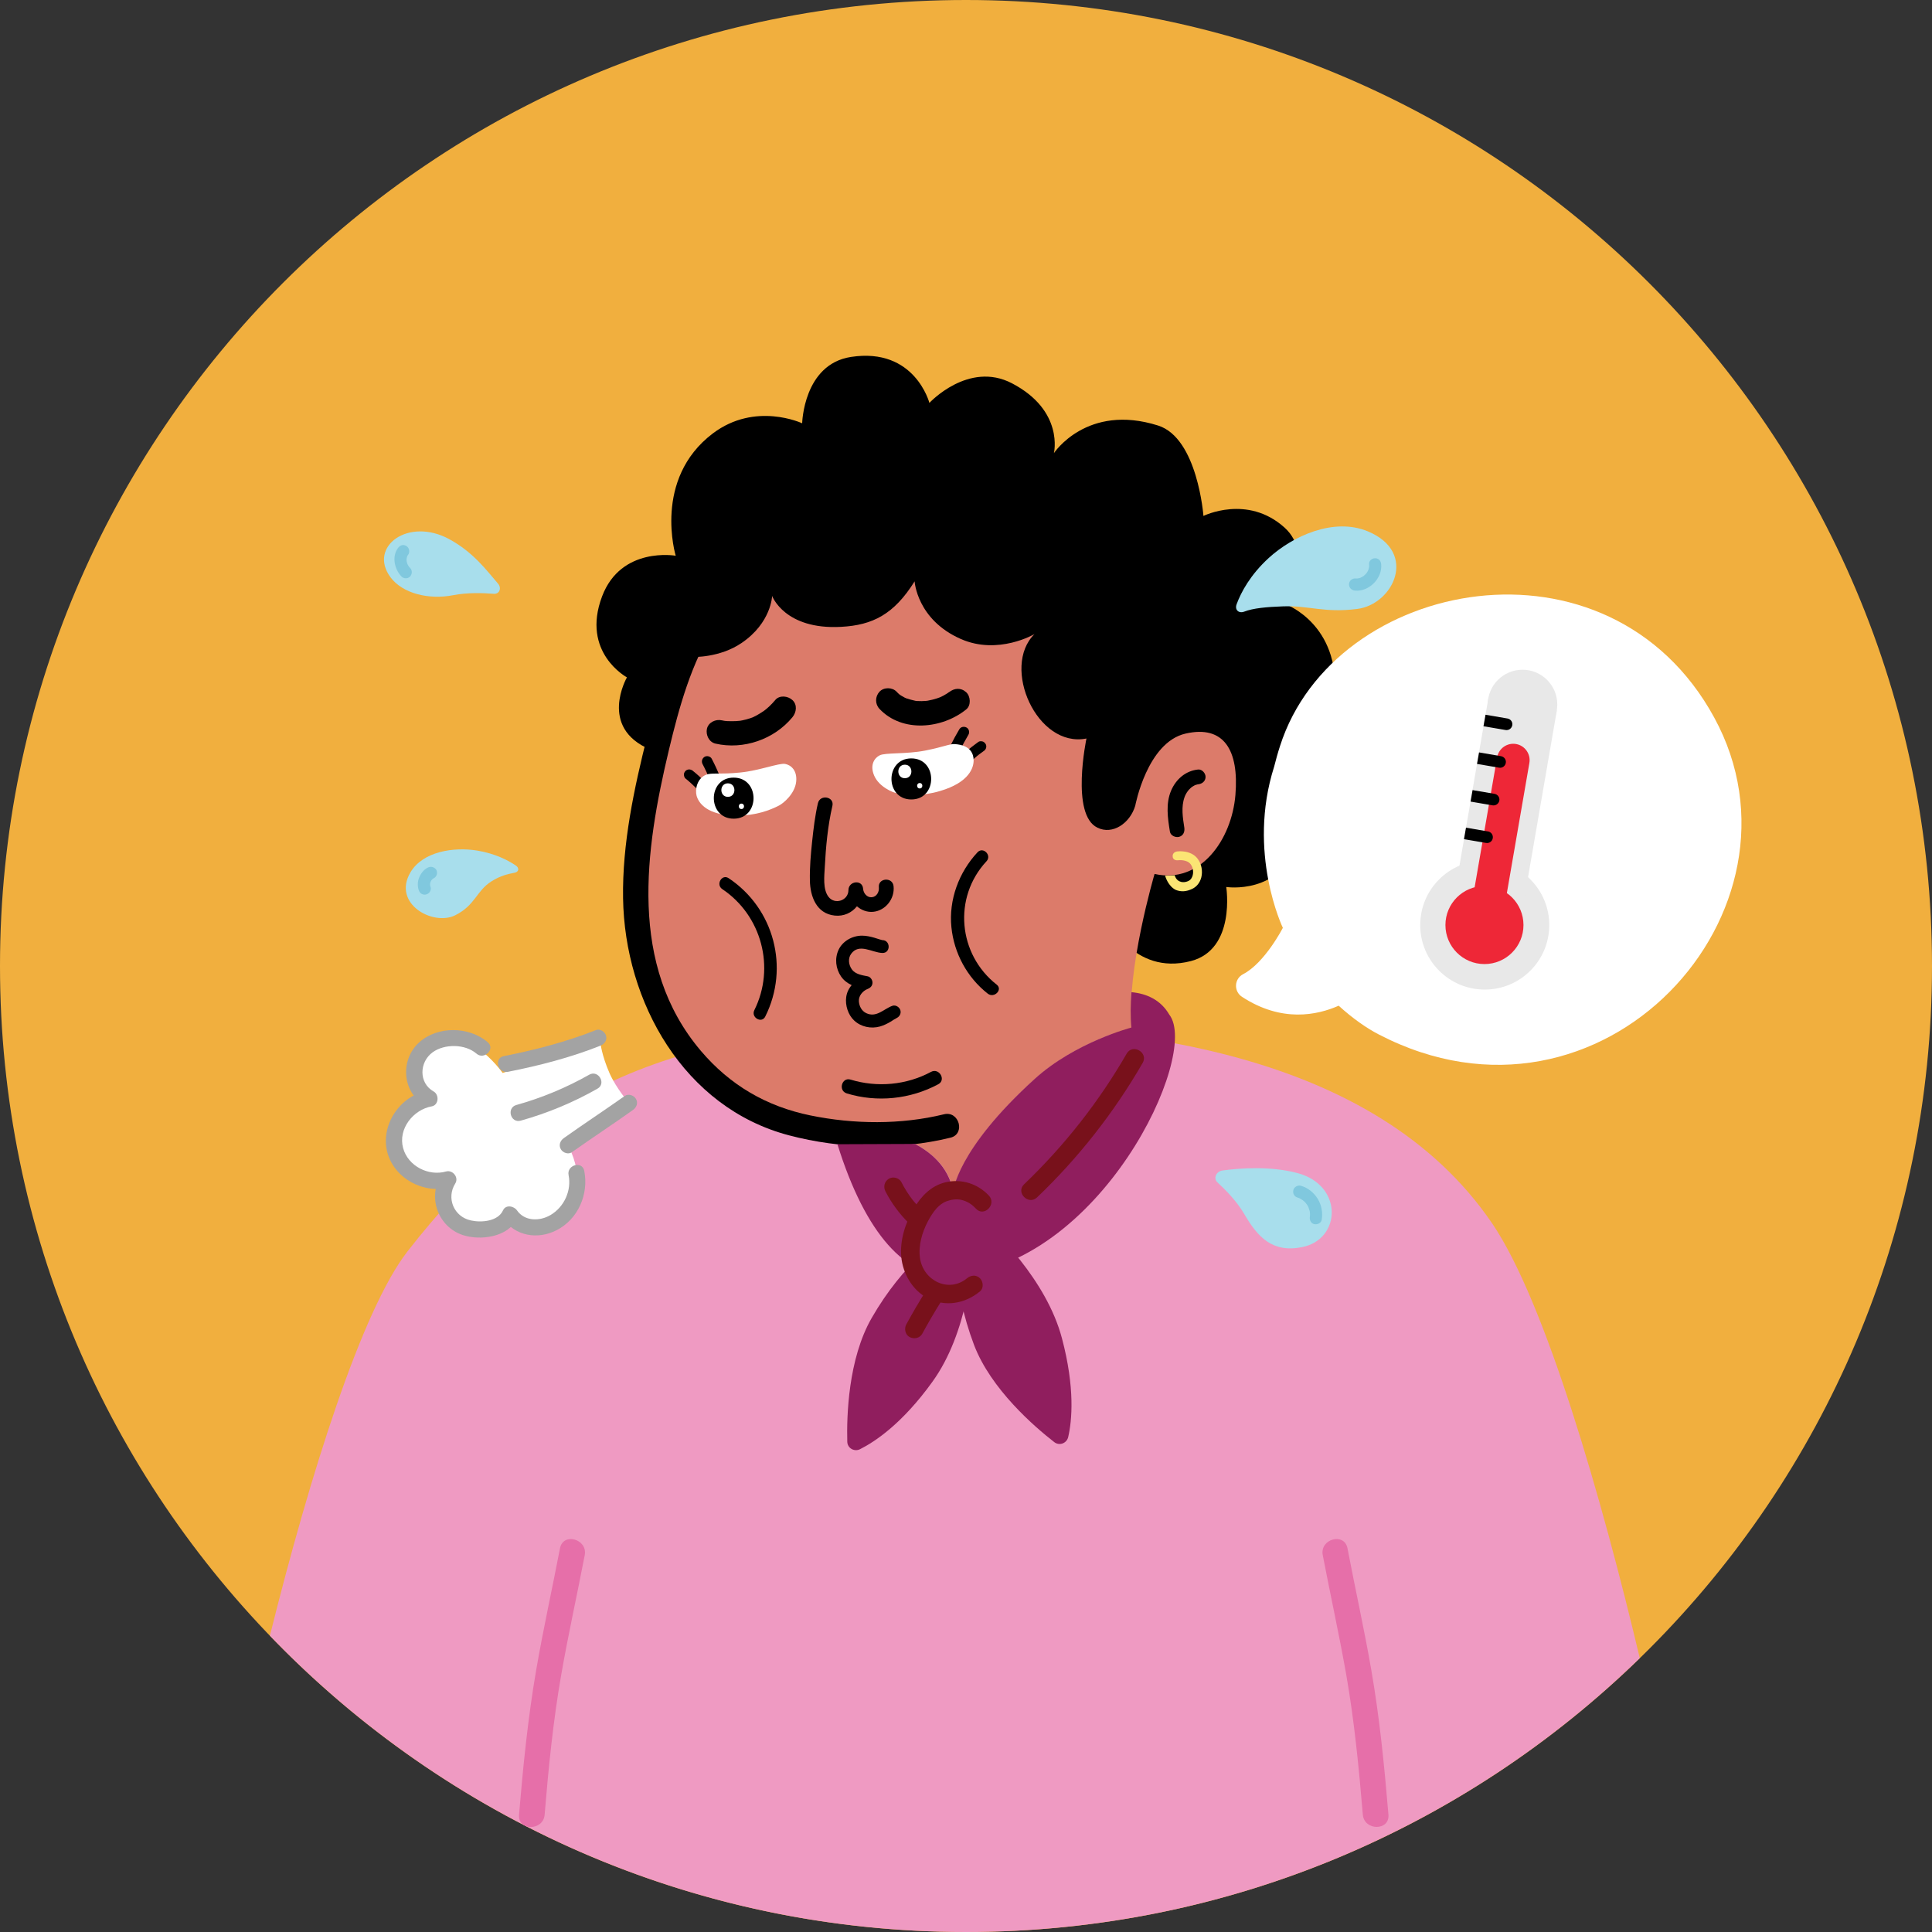 <svg width="200" height="200" viewBox="0 0 200 200" fill="none" xmlns="http://www.w3.org/2000/svg">
<rect x="0" y="0" width="200" height="200" fill="#333333" stroke="none"/>
<g clip-path="url(#clip0_520_6189)">
<path d="M100 200C155.228 200 200 155.228 200 100C200 44.772 155.228 0 100 0C44.772 0 0 44.772 0 100C0 155.228 44.772 200 100 200Z" fill="#F1AF3E"/>
<path d="M100 200C127.13 200 151.73 189.19 169.75 171.65C165.84 155.2 159.99 134.76 154.47 126.65C142.22 108.64 116.32 106.01 96.99 106C69.96 105.98 55.1 112.9 42.18 129.55C37.44 135.65 32.08 152.68 27.94 169.33C46.13 188.23 71.69 200 100 200Z" fill="#EF9AC2"/>
<path d="M136.93 160.98C137.72 165.11 138.63 169.21 139.36 173.35C140.2 178.15 140.67 183 141.08 187.85C141.22 189.54 143.87 189.55 143.73 187.85C143.31 182.85 142.82 177.85 141.96 172.9C141.23 168.67 140.29 164.48 139.49 160.27C139.16 158.61 136.61 159.31 136.93 160.98Z" fill="#E66FA9"/>
<path d="M99.2 125.86C99.31 125.15 100.15 124.83 100.7 125.31C103.07 127.38 108.34 132.53 109.93 138.53C111.3 143.69 110.97 147.07 110.58 148.76C110.43 149.41 109.67 149.7 109.14 149.29C107.09 147.7 102.57 143.8 100.83 139.22C98.52 133.11 98.82 128.22 99.2 125.86Z" fill="#901E5E"/>
<path d="M114.59 95.1C114.59 95.1 117.26 101.05 123.28 99.49C127.96 98.27 126.94 91.82 126.94 91.82C126.94 91.82 132.54 92.69 134.41 87.17C135.76 83.18 132.42 80.43 132.42 80.43C132.42 80.43 137.67 78.76 138.17 71.92C138.7 64.67 133.19 62.6 133.19 62.6C133.19 62.6 136.15 57.47 132.97 54.61C129.12 51.15 124.58 53.41 124.58 53.41C124.58 53.41 123.98 45.34 119.88 44.05C112.51 41.72 109.1 46.91 109.1 46.91C109.1 46.91 110.18 42.51 104.76 39.68C100.25 37.33 96.21 41.71 96.21 41.71C96.21 41.71 94.71 35.93 88.09 36.95C83.17 37.71 83.04 43.82 83.04 43.82C83.04 43.82 78.2 41.54 73.79 44.87C67.54 49.6 69.95 57.53 69.95 57.53C69.95 57.53 64.3 56.53 62.33 61.73C60.12 67.56 64.9 70.12 64.9 70.12C64.9 70.12 61.9 75.32 67.31 77.59C69.71 78.61 114.59 95.1 114.59 95.1Z" fill="black"/>
<path d="M126.36 78.74C126.36 78.74 127.7 68.4 121.77 59.8C115.47 50.64 105.5 47.34 91.02 49.84C76.54 52.34 70.93 63.08 68.74 72.6L108.6 77.77L106.54 94.7L117.61 96.26L126.36 78.74Z" fill="black"/>
<path d="M117.52 83.41C117.52 83.41 118.74 76.85 122.73 75.94C126.71 75.03 128.27 77.67 127.89 82.29C127.51 86.91 124.28 91.54 119.52 90.47C119.52 90.47 116.58 100.43 117.14 106.38C117.14 106.38 111.33 107.89 107.14 111.69C99 119.07 98.69 123.37 98.69 123.37C97.97 119.26 93.57 117.93 93.57 117.93C93.57 117.93 76.28 118.61 70.02 109.23C61.37 96.29 69.58 72.61 69.58 72.61C69.58 72.61 70.26 70.42 71.73 68.01C71.73 68.01 74.5 68.11 76.77 66.56C79.85 64.47 79.93 61.69 79.93 61.69C79.93 61.69 81.22 65.22 87.09 64.89C90.33 64.71 92.54 63.61 94.68 60.18C94.68 60.18 94.91 64.15 99.47 66.15C103.34 67.85 107.09 65.64 107.09 65.64C103.62 69.05 107.34 77.47 112.47 76.45C112.47 76.45 110.8 84.35 113.61 85.68C115.15 86.45 116.97 85.25 117.52 83.41Z" fill="#DC7B6A"/>
<path d="M97.72 115.35C93.26 116.44 88.39 116.39 83.9 115.47C79.35 114.54 75.57 112.34 72.55 108.78C65.03 99.91 66.76 88.04 69.25 77.61C70.3 73.22 71.57 68.6 74.02 64.77C74.89 63.4 72.71 62.13 71.84 63.5C69.42 67.29 68.1 71.83 67.01 76.16C65.64 81.61 64.41 87.34 64.5 92.98C64.66 103.72 70.79 114.67 81.68 117.53C87.04 118.94 93.01 119.09 98.4 117.77C99.96 117.39 99.3 114.96 97.72 115.35Z" fill="black"/>
<path d="M124.03 79.66C122.73 79.79 121.73 80.67 121.23 81.85C120.66 83.2 120.88 84.69 121.11 86.09C121.17 86.5 121.69 86.73 122.06 86.63C122.5 86.51 122.66 86.1 122.6 85.68C122.44 84.65 122.26 83.53 122.62 82.53C122.62 82.52 122.67 82.39 122.65 82.44C122.63 82.49 122.69 82.37 122.69 82.35C122.74 82.24 122.8 82.14 122.86 82.04C122.89 82 122.92 81.95 122.95 81.91C122.97 81.88 123.02 81.82 122.97 81.88C123.04 81.79 123.12 81.7 123.21 81.62C123.25 81.58 123.29 81.55 123.32 81.52C123.41 81.44 123.24 81.57 123.34 81.5C123.43 81.43 123.53 81.38 123.63 81.32C123.67 81.3 123.73 81.27 123.65 81.3C123.7 81.28 123.74 81.26 123.79 81.25C123.85 81.23 123.91 81.22 123.97 81.2C124 81.19 124.16 81.18 124.03 81.19C124.44 81.15 124.8 80.87 124.8 80.42C124.8 80.05 124.44 79.62 124.03 79.66Z" fill="black"/>
<path d="M122.56 92.26C122.83 92.24 123.11 92.16 123.41 92.02C123.88 91.8 124.22 91.37 124.36 90.82C124.52 90.17 124.38 89.44 123.99 88.91C123.29 87.96 121.92 88.13 121.87 88.14C121.87 88.14 121.33 88.18 121.4 88.71C121.46 89.14 121.99 89.05 121.99 89.05C122 89.05 122.87 88.95 123.25 89.46C123.48 89.77 123.57 90.21 123.47 90.6C123.43 90.76 123.32 91.06 123.02 91.2C122.65 91.37 122.32 91.34 122.09 91.23C121.76 91.07 121.64 90.75 121.6 90.6C121.6 90.6 121.4 90.63 121.1 90.64C120.81 90.65 120.61 90.64 120.61 90.64C120.63 90.74 120.93 91.74 121.71 92.12C121.97 92.23 122.26 92.28 122.56 92.26Z" fill="#FBE574"/>
<path d="M94.71 118.42C96.07 119.12 98.19 120.62 98.67 123.36C98.67 123.36 98.98 119.06 107.12 111.68C111.31 107.88 117.12 106.37 117.12 106.37C117.01 105.26 117.03 104.01 117.13 102.71C118.68 102.85 120.15 103.49 121.05 105.04C124.26 109.21 113.88 131.14 98.52 132.05C93.83 132.33 89.61 127.82 86.69 118.45L94.71 118.42Z" fill="#901E5E"/>
<path d="M116.64 109.06C113.76 114.06 110.18 118.61 106.01 122.6C105.12 123.45 106.47 124.81 107.36 123.95C111.64 119.86 115.33 115.16 118.29 110.03C118.91 108.96 117.26 108 116.64 109.06Z" fill="#78111B"/>
<path d="M99.53 126.7C100.15 126.34 100.93 126.79 100.9 127.51C100.8 130.65 100.16 138 96.53 143.03C93.41 147.37 90.58 149.24 89.03 150.02C88.43 150.32 87.72 149.91 87.71 149.24C87.64 146.65 87.79 140.68 90.24 136.43C93.49 130.77 97.47 127.9 99.53 126.7Z" fill="#901E5E"/>
<path d="M102.37 123.77C101.22 122.54 99.56 122.01 97.92 122.38C96.42 122.72 95.37 123.81 94.61 125.08C93.73 126.56 93.14 128.38 93.3 130.11C93.46 131.83 94.45 133.57 96.02 134.38C97.85 135.32 99.89 134.97 101.45 133.68C101.85 133.35 101.79 132.67 101.45 132.33C101.05 131.93 100.5 132 100.1 132.33C98.23 133.87 95.59 132.6 95.24 130.25C95.05 128.96 95.45 127.58 96.05 126.44C96.31 125.95 96.6 125.48 96.95 125.09C97.26 124.75 97.62 124.49 97.97 124.36C98.48 124.17 99 124.11 99.46 124.2C100.09 124.33 100.58 124.64 101.03 125.12C101.86 126.03 103.21 124.67 102.37 123.77Z" fill="#78111B"/>
<path d="M95.82 133.68C95.12 134.8 94.45 135.94 93.82 137.1C93.58 137.54 93.7 138.16 94.16 138.41C94.61 138.65 95.21 138.54 95.47 138.07C96.1 136.91 96.77 135.77 97.47 134.65C97.74 134.22 97.57 133.58 97.13 133.34C96.66 133.09 96.1 133.23 95.82 133.68Z" fill="#78111B"/>
<path d="M91.66 123.33C92.28 124.54 93.11 125.66 94.08 126.62C94.44 126.97 95.08 127 95.43 126.62C95.78 126.24 95.81 125.64 95.43 125.27C95.03 124.88 94.67 124.47 94.33 124.03C94.38 124.09 94.43 124.16 94.48 124.22C94.03 123.64 93.64 123.02 93.31 122.37C93.08 121.92 92.42 121.76 92 122.03C91.55 122.32 91.42 122.85 91.66 123.33Z" fill="#78111B"/>
<path d="M91.05 73.39C93.41 75.88 97.53 75.45 100.02 73.44C100.54 73.03 100.48 72.08 100.02 71.66C99.47 71.16 98.79 71.22 98.24 71.66C98.45 71.49 98.08 71.77 98.04 71.79C97.91 71.87 97.78 71.95 97.65 72.02C97.51 72.09 97.37 72.16 97.23 72.22C97.46 72.12 97.03 72.29 96.98 72.3C96.68 72.4 96.37 72.47 96.06 72.53C95.91 72.55 95.9 72.56 96.04 72.54C95.96 72.55 95.88 72.56 95.81 72.56C95.67 72.57 95.54 72.58 95.4 72.58C95.26 72.58 95.12 72.58 94.98 72.57C94.9 72.56 94.82 72.56 94.74 72.55C94.88 72.57 94.88 72.57 94.73 72.54C94.43 72.47 94.14 72.4 93.85 72.3C93.71 72.25 93.71 72.25 93.84 72.3C93.77 72.27 93.71 72.24 93.64 72.21C93.51 72.14 93.39 72.07 93.27 72C93.21 71.96 93.15 71.92 93.1 71.88C93.22 71.97 93.22 71.97 93.11 71.89C93.01 71.8 92.91 71.71 92.82 71.61C92.37 71.13 91.49 71.12 91.04 71.61C90.58 72.12 90.57 72.88 91.05 73.39Z" fill="black"/>
<path d="M74.07 76.98C76.97 77.64 80.14 76.54 82.03 74.25C82.45 73.74 82.56 72.96 82.03 72.47C81.57 72.04 80.69 71.93 80.25 72.47C80.06 72.7 79.85 72.92 79.63 73.13C79.52 73.23 79.41 73.33 79.3 73.42C79.28 73.44 79.1 73.57 79.21 73.49C79.32 73.41 79.13 73.54 79.12 73.56C78.86 73.74 78.59 73.91 78.32 74.06C78.19 74.13 78.06 74.19 77.92 74.26C77.82 74.31 77.8 74.31 77.92 74.26C77.84 74.29 77.76 74.32 77.67 74.35C77.4 74.44 77.13 74.51 76.85 74.57C76.78 74.58 76.71 74.59 76.64 74.61C76.45 74.65 76.84 74.59 76.65 74.61C76.49 74.62 76.33 74.64 76.16 74.65C75.88 74.66 75.6 74.66 75.32 74.65C75.24 74.65 75.16 74.64 75.07 74.63C75.03 74.63 74.82 74.59 75 74.62C75.18 74.66 74.98 74.61 74.94 74.61C74.87 74.6 74.8 74.58 74.73 74.57C74.09 74.42 73.33 74.77 73.18 75.45C73.05 76.07 73.38 76.82 74.07 76.98Z" fill="black"/>
<path d="M99.34 77.74C99.62 77.17 99.93 76.61 100.25 76.06C100.4 75.81 100.31 75.44 100.05 75.31C99.78 75.17 99.45 75.24 99.3 75.51C98.97 76.06 98.67 76.62 98.39 77.19C98.32 77.32 98.29 77.47 98.33 77.61C98.37 77.74 98.46 77.88 98.58 77.94C98.83 78.07 99.2 78.02 99.34 77.74Z" fill="black"/>
<path d="M100.78 78.58C101.02 78.37 101.26 78.16 101.52 77.97C101.48 78 101.45 78.03 101.41 78.06C101.55 77.95 101.69 77.85 101.83 77.75C101.95 77.67 102.04 77.57 102.08 77.42C102.12 77.29 102.1 77.11 102.02 77C101.94 76.88 101.83 76.78 101.69 76.75C101.55 76.72 101.38 76.72 101.27 76.81C100.83 77.12 100.4 77.46 100 77.82C99.9 77.91 99.84 78.08 99.84 78.21C99.84 78.35 99.9 78.51 100 78.6C100.11 78.7 100.24 78.77 100.39 78.76C100.54 78.74 100.67 78.68 100.78 78.58Z" fill="black"/>
<path d="M90.49 80.28C90.99 81.45 92.4 82.04 92.89 82.13C93.96 82.33 95.49 82.43 97.33 81.88C100.36 80.98 100.8 79.45 100.79 78.69C100.78 78.05 100.48 77.14 98.86 77.03C98.29 76.99 97.79 77.3 95.77 77.7C93.85 78.08 91.63 77.9 91.07 78.19C90.51 78.46 90.03 79.2 90.49 80.28Z" fill="white"/>
<path d="M74.55 80.41C74.28 79.78 74 79.16 73.68 78.55C73.55 78.29 73.17 78.2 72.93 78.35C72.67 78.52 72.59 78.83 72.73 79.1C73.02 79.65 73.28 80.22 73.53 80.8C73.51 80.76 73.49 80.71 73.47 80.67C73.47 80.68 73.48 80.69 73.48 80.7C73.54 80.84 73.6 80.95 73.73 81.03C73.85 81.1 74.02 81.13 74.15 81.09C74.28 81.05 74.41 80.96 74.48 80.84C74.56 80.71 74.6 80.54 74.55 80.41Z" fill="black"/>
<path d="M72.84 80.8C72.49 80.45 72.13 80.12 71.74 79.81C71.69 79.76 71.63 79.72 71.56 79.7C71.49 79.67 71.42 79.65 71.35 79.65C71.21 79.65 71.05 79.71 70.96 79.81C70.86 79.92 70.79 80.05 70.8 80.2C70.81 80.34 70.85 80.5 70.96 80.59C71.35 80.9 71.71 81.23 72.06 81.58C72.16 81.68 72.31 81.74 72.45 81.74C72.59 81.74 72.75 81.68 72.84 81.58C72.94 81.47 73.01 81.34 73 81.19C72.99 81.04 72.94 80.91 72.84 80.8Z" fill="black"/>
<path d="M82.42 80.92C82.28 82.18 81.1 83.15 80.66 83.38C79.7 83.88 78.26 84.42 76.34 84.43C73.18 84.44 72.31 83.11 72.11 82.37C71.94 81.75 72.14 80.57 73.12 80.19C73.65 79.98 74.57 80.18 76.63 79.97C78.58 79.78 80.65 78.97 81.27 79.08C81.88 79.19 82.54 79.75 82.42 80.92Z" fill="white"/>
<path d="M83.84 91.15C83.81 89.81 83.93 88.46 84.07 87.13C84.21 85.8 84.37 84.45 84.67 83.15C84.89 82.2 86.39 82.46 86.17 83.42C85.69 85.49 85.49 87.66 85.38 89.78C85.33 90.71 85.17 92.05 85.76 92.83C86.4 93.69 87.82 93.24 87.83 92.15C87.83 91.19 89.28 91.01 89.35 92.01C89.38 92.46 89.75 92.93 90.25 92.88C90.75 92.84 91.03 92.32 90.98 91.86C90.87 90.89 92.38 90.75 92.5 91.72C92.65 93 91.7 94.26 90.4 94.39C89.77 94.45 89.17 94.22 88.71 93.82C88.18 94.48 87.36 94.88 86.41 94.78C84.51 94.58 83.87 92.79 83.84 91.15Z" fill="black"/>
<path d="M101.19 88.23C99.26 90.3 98.2 93.15 98.49 95.99C98.76 98.68 100.12 101.19 102.25 102.86C102.91 103.38 103.84 102.45 103.18 101.93C99.18 98.8 98.63 92.91 102.12 89.16C102.7 88.54 101.77 87.61 101.19 88.23Z" fill="black"/>
<path d="M74.77 92.04C78.85 94.77 80.28 100.17 78.09 104.57C77.71 105.32 78.85 105.99 79.22 105.23C81.75 100.17 80.13 94.04 75.43 90.91C74.73 90.44 74.07 91.57 74.77 92.04Z" fill="black"/>
<path d="M91.35 97.32C91.21 97.32 91.44 97.35 91.29 97.31C91.21 97.29 91.12 97.27 91.04 97.24C90.86 97.19 90.68 97.13 90.5 97.07C90.09 96.95 89.66 96.86 89.23 96.86C88.24 96.86 87.24 97.41 86.81 98.32C86.39 99.21 86.51 100.28 87.07 101.09C87.63 101.9 88.56 102.19 89.48 102.37C89.48 101.94 89.48 101.5 89.48 101.07C88.55 101.44 87.74 102.18 87.6 103.21C87.48 104.06 87.79 105.06 88.43 105.65C89.14 106.31 90.18 106.52 91.1 106.26C91.48 106.15 91.85 105.97 92.19 105.77C92.31 105.7 92.43 105.62 92.55 105.54C92.61 105.5 92.94 105.35 92.74 105.42C93.08 105.3 93.31 104.96 93.21 104.59C93.12 104.26 92.73 104 92.38 104.12C91.47 104.45 90.73 105.38 89.67 104.88C89.19 104.65 88.94 104.15 88.91 103.64C88.88 103.1 89.29 102.58 89.83 102.37C90.11 102.26 90.32 102.04 90.32 101.72C90.32 101.44 90.11 101.13 89.83 101.07C89.27 100.96 88.55 100.86 88.19 100.36C87.85 99.89 87.76 99.22 88.11 98.74C88.93 97.6 90.3 98.62 91.33 98.65C92.21 98.69 92.21 97.34 91.35 97.32Z" fill="black"/>
<path d="M96.38 110.96C93.83 112.33 90.811 112.6 88.05 111.76C87.141 111.48 86.74 112.91 87.66 113.19C90.8 114.15 94.24 113.79 97.13 112.24C97.97 111.79 97.22 110.51 96.38 110.96Z" fill="black"/>
<path d="M75.951 84.75C78.691 84.75 78.691 80.5 75.951 80.5C73.21 80.49 73.21 84.75 75.951 84.75Z" fill="black"/>
<path d="M75.35 82.49C76.25 82.49 76.25 81.09 75.35 81.09C74.45 81.09 74.45 82.49 75.35 82.49Z" fill="white"/>
<path d="M76.751 83.75C77.111 83.75 77.111 83.19 76.751 83.19C76.391 83.19 76.391 83.75 76.751 83.75Z" fill="white"/>
<path d="M94.34 82.76C97.08 82.76 97.08 78.51 94.34 78.51C91.6 78.51 91.6 82.76 94.34 82.76Z" fill="black"/>
<path d="M93.67 80.56C94.57 80.56 94.57 79.16 93.67 79.16C92.77 79.16 92.77 80.56 93.67 80.56Z" fill="white"/>
<path d="M95.21 81.62C95.57 81.62 95.57 81.06 95.21 81.06C94.85 81.06 94.85 81.62 95.21 81.62Z" fill="white"/>
<path d="M57.97 160.28C57.16 164.49 56.23 168.68 55.5 172.91C54.65 177.86 54.15 182.86 53.73 187.86C53.59 189.56 56.24 189.55 56.38 187.86C56.78 183.01 57.26 178.16 58.1 173.36C58.82 169.22 59.74 165.12 60.53 160.99C60.85 159.32 58.29 158.6 57.97 160.28Z" fill="#E66FA9"/>
<path d="M62.15 107.93C62.15 107.93 62.28 109.23 63.1 111.1C63.8 112.68 65.11 114.18 65.11 114.18L58.56 118.19C58.56 118.19 61.83 122.91 57.52 126.5C54.91 128.67 52.12 126.01 52.12 126.01C52.12 126.01 50.76 128.19 48.45 127.19C46.14 126.19 46.38 122.1 46.38 122.1C46.38 122.1 40.22 122.71 40.96 118.14C41.7 113.57 44.44 113.75 44.44 113.75C44.44 113.75 41.06 110.53 43.47 108.49C47.73 104.88 52.03 111.07 52.03 111.07L62.15 107.93Z" fill="white"/>
<path d="M61.7 106.63C58.64 107.85 55.38 108.69 52.15 109.33C51.09 109.54 51.54 111.16 52.6 110.95C55.83 110.31 59.09 109.47 62.15 108.25C62.57 108.08 62.87 107.69 62.74 107.22C62.63 106.82 62.13 106.46 61.7 106.63Z" fill="#A3A3A3"/>
<path d="M61 111.25C58.62 112.6 56.09 113.65 53.45 114.39C52.41 114.68 52.85 116.3 53.9 116.01C56.67 115.24 59.35 114.12 61.85 112.7C62.79 112.17 61.94 110.72 61 111.25Z" fill="#A3A3A3"/>
<path d="M64.68 113.45C62.59 114.93 60.45 116.33 58.36 117.82C57.99 118.08 57.81 118.55 58.06 118.97C58.27 119.34 58.84 119.54 59.21 119.27C61.3 117.79 63.44 116.39 65.53 114.9C65.9 114.64 66.08 114.17 65.83 113.75C65.62 113.39 65.06 113.19 64.68 113.45Z" fill="#A3A3A3"/>
<path d="M50.49 107.89C48.56 106.24 45.3 106.18 43.39 107.91C41.38 109.73 41.63 113.11 44.03 114.46C44.1 113.95 44.16 113.44 44.23 112.92C41.4 113.43 39.35 116.49 40.1 119.3C40.83 122.04 43.94 123.66 46.62 122.89C46.3 122.48 45.99 122.07 45.67 121.65C44.24 123.93 45.33 126.99 47.9 127.85C49.72 128.45 52.63 128.08 53.51 126.14C53.03 126.14 52.54 126.14 52.06 126.14C53.34 127.97 55.67 128.35 57.62 127.35C59.86 126.2 60.96 123.61 60.48 121.2C60.27 120.14 58.65 120.59 58.86 121.65C59.18 123.25 58.4 124.95 56.99 125.78C55.87 126.44 54.31 126.44 53.52 125.3C53.2 124.84 52.35 124.67 52.07 125.3C51.55 126.44 49.83 126.58 48.75 126.34C46.98 125.96 46.18 124.02 47.13 122.51C47.52 121.89 46.87 121.08 46.18 121.27C44.37 121.79 42.24 120.72 41.73 118.85C41.19 116.86 42.77 114.88 44.69 114.53C45.42 114.4 45.49 113.33 44.89 112.99C43.33 112.11 43.39 109.95 44.79 108.93C46.02 108.04 48.14 108.06 49.31 109.06C50.11 109.78 51.31 108.59 50.49 107.89Z" fill="#A3A3A3"/>
<path d="M126.54 121.17C125.89 121.26 125.58 122 126.03 122.4C126.88 123.18 128.04 124.36 128.82 125.7C130.2 128.07 131.73 129.72 134.8 129.1C138.85 128.29 139.07 122.71 134.33 121.44C131.52 120.69 128.39 120.92 126.54 121.17Z" fill="#A8DEEC"/>
<path d="M51.55 60.41C51.96 60.88 51.7 61.52 51.11 61.47C49.99 61.38 48.38 61.33 46.94 61.61C44.4 62.11 41.67 61.45 40.41 59.74C38.1 56.59 42.27 53.5 46.52 55.82C49.04 57.2 50.38 59.06 51.55 60.41Z" fill="#A8DEEC"/>
<path d="M53.29 90.34C53.72 90.25 53.77 89.85 53.4 89.6C52.56 89.03 51.22 88.35 49.39 88.05C47 87.66 43.77 88.12 42.48 90.32C40.59 93.56 44.83 95.89 47.12 94.75C49.22 93.7 49.3 92.23 50.87 91.24C51.83 90.63 52.63 90.47 53.29 90.34Z" fill="#A8DEEC"/>
<path d="M128.82 63.31C128.23 63.54 127.8 63.13 128.01 62.56C128.48 61.28 129.45 59.49 131.34 57.76C133.81 55.5 138.07 53.53 141.61 55.01C146.82 57.19 144.24 62.57 140.49 63.04C137.05 63.47 135.55 62.67 132.8 62.77C131.1 62.83 129.72 62.96 128.82 63.31Z" fill="#A8DEEC"/>
<path d="M134.32 123.97C134.39 123.99 134.45 124.01 134.52 124.04C134.59 124.07 134.39 123.98 134.49 124.03C134.52 124.05 134.56 124.06 134.59 124.08C134.65 124.11 134.71 124.15 134.77 124.19C134.8 124.21 134.82 124.22 134.85 124.24C134.87 124.25 134.88 124.26 134.9 124.27C134.94 124.3 134.92 124.28 134.85 124.23C134.87 124.27 134.96 124.32 134.99 124.35C135.04 124.4 135.09 124.45 135.14 124.5C135.16 124.52 135.18 124.55 135.2 124.57C135.21 124.58 135.22 124.6 135.24 124.61C135.27 124.65 135.26 124.63 135.2 124.56C135.21 124.61 135.29 124.69 135.32 124.73C135.36 124.79 135.39 124.85 135.42 124.91C135.43 124.94 135.45 124.97 135.46 125C135.5 125.09 135.47 125.02 135.45 124.97C135.49 125.1 135.54 125.23 135.58 125.37C135.59 125.43 135.6 125.5 135.61 125.56C135.56 125.39 135.6 125.49 135.6 125.54C135.6 125.58 135.61 125.62 135.61 125.65C135.61 125.71 135.61 125.78 135.61 125.84C135.61 125.88 135.6 125.92 135.6 125.95C135.6 125.92 135.61 125.89 135.61 125.86C135.61 125.89 135.6 125.91 135.6 125.94C135.54 126.26 135.69 126.64 136.04 126.72C136.35 126.79 136.76 126.63 136.82 126.28C136.95 125.53 136.81 124.76 136.41 124.1C136.01 123.46 135.4 122.96 134.67 122.75C134.35 122.66 133.97 122.86 133.89 123.19C133.8 123.53 133.98 123.87 134.32 123.97Z" fill="#80C8DE"/>
<path d="M41.2 56.73C40.54 57.62 40.84 58.93 41.56 59.68C41.79 59.92 42.22 59.93 42.45 59.68C42.68 59.43 42.7 59.04 42.45 58.79C42.41 58.75 42.38 58.71 42.35 58.68C42.29 58.62 42.38 58.73 42.39 58.73C42.37 58.71 42.36 58.69 42.34 58.67C42.28 58.59 42.23 58.5 42.19 58.41C42.18 58.39 42.17 58.37 42.16 58.35C42.24 58.52 42.2 58.44 42.18 58.4C42.16 58.36 42.15 58.31 42.14 58.27C42.11 58.17 42.09 58.07 42.08 57.97C42.09 58.03 42.1 58.08 42.1 58.14C42.08 58 42.08 57.86 42.1 57.72C42.09 57.78 42.08 57.83 42.08 57.89C42.1 57.77 42.13 57.67 42.16 57.56C42.18 57.49 42.09 57.71 42.14 57.61C42.15 57.58 42.17 57.56 42.18 57.53C42.21 57.48 42.24 57.43 42.28 57.38C42.37 57.26 42.38 57.03 42.34 56.89C42.3 56.74 42.19 56.59 42.05 56.51C41.9 56.43 41.73 56.39 41.56 56.45C41.41 56.5 41.3 56.6 41.2 56.73Z" fill="#80C8DE"/>
<path d="M141.73 58.4C141.74 58.54 141.74 58.67 141.72 58.81C141.73 58.75 141.74 58.7 141.74 58.64C141.72 58.79 141.67 58.94 141.62 59.09C141.64 59.04 141.66 58.99 141.68 58.94C141.63 59.06 141.57 59.17 141.5 59.27C141.48 59.3 141.46 59.35 141.43 59.37C141.45 59.34 141.47 59.32 141.49 59.29C141.48 59.31 141.47 59.32 141.45 59.34C141.41 59.39 141.37 59.44 141.32 59.48C141.28 59.52 141.23 59.57 141.18 59.61C141.14 59.64 141.06 59.69 141.22 59.58C141.19 59.6 141.16 59.62 141.14 59.64C141.03 59.71 140.92 59.77 140.79 59.83C140.84 59.81 140.89 59.79 140.94 59.77C140.8 59.83 140.65 59.87 140.49 59.89C140.55 59.88 140.6 59.87 140.66 59.87C140.53 59.89 140.41 59.89 140.28 59.88C140.13 59.87 139.94 59.96 139.83 60.06C139.72 60.17 139.64 60.35 139.65 60.51C139.67 60.88 139.93 61.11 140.28 61.14C141.72 61.27 143.12 59.86 142.98 58.42C142.96 58.25 142.92 58.1 142.8 57.97C142.69 57.86 142.51 57.78 142.35 57.79C142.04 57.78 141.69 58.05 141.73 58.4Z" fill="#80C8DE"/>
<path d="M44.289 89.81C43.849 90.03 43.559 90.43 43.38 90.87C43.219 91.26 43.209 91.75 43.349 92.15C43.41 92.31 43.489 92.44 43.639 92.53C43.779 92.61 43.969 92.64 44.13 92.59C44.279 92.54 44.429 92.45 44.51 92.3C44.59 92.16 44.63 91.97 44.569 91.81C44.539 91.73 44.52 91.64 44.51 91.55C44.52 91.61 44.529 91.66 44.529 91.72C44.52 91.6 44.52 91.49 44.529 91.37C44.52 91.43 44.51 91.48 44.51 91.54C44.529 91.42 44.559 91.3 44.609 91.18C44.59 91.23 44.569 91.28 44.55 91.33C44.599 91.22 44.66 91.12 44.73 91.03C44.7 91.07 44.66 91.12 44.63 91.16C44.7 91.07 44.77 91 44.859 90.93C44.819 90.96 44.77 91 44.73 91.03C44.789 90.98 44.859 90.94 44.929 90.9C45.069 90.83 45.179 90.67 45.219 90.52C45.26 90.37 45.239 90.17 45.16 90.03C44.95 89.74 44.599 89.66 44.289 89.81Z" fill="#80C8DE"/>
<path fill-rule="evenodd" clip-rule="evenodd" d="M132.8 96.05C132.8 96.05 129.06 88.27 131.9 79.36C132.08 78.66 132.27 77.95 132.51 77.22C138.09 59.78 166.56 54.31 177.45 74.27C188.34 94.2 165.86 119.13 142.7 107.07C141.54 106.47 140.08 105.48 138.58 104.11C136.34 105.1 132.67 105.87 128.57 103.19C127.7 102.62 127.76 101.33 128.68 100.85C130.94 99.68 132.8 96.05 132.8 96.05Z" fill="white"/>
<path d="M153.7 102.44C157.389 102.44 160.38 99.449 160.38 95.76C160.38 92.071 157.389 89.08 153.7 89.08C150.011 89.08 147.02 92.071 147.02 95.76C147.02 99.449 150.011 102.44 153.7 102.44Z" fill="#E8E8E8"/>
<path d="M161.162 73.548L154.067 72.323L150.352 93.844L157.447 95.069L161.162 73.548Z" fill="#E8E8E8"/>
<path d="M157.61 76.53C159.598 76.53 161.21 74.918 161.21 72.93C161.21 70.942 159.598 69.33 157.61 69.33C155.622 69.33 154.01 70.942 154.01 72.93C154.01 74.918 155.622 76.53 157.61 76.53Z" fill="#E8E8E8"/>
<path d="M153.67 99.8C155.901 99.8 157.71 97.991 157.71 95.76C157.71 93.529 155.901 91.72 153.67 91.72C151.439 91.72 149.63 93.529 149.63 95.76C149.63 97.991 151.439 99.8 153.67 99.8Z" fill="#EE2737"/>
<path d="M153.89 94.64C152.97 94.48 152.35 93.6 152.51 92.68L154.98 78.4C155.14 77.48 156.02 76.86 156.94 77.02C157.86 77.18 158.48 78.06 158.32 78.98L155.85 93.26C155.69 94.18 154.81 94.8 153.89 94.64Z" fill="#EE2737"/>
<path d="M153.83 87.26L151.55 86.87L151.76 85.68L154.04 86.07C154.37 86.13 154.59 86.44 154.53 86.77C154.48 87.1 154.16 87.32 153.83 87.26Z" fill="black"/>
<path d="M154.51 83.37L152.23 82.98L152.44 81.79L154.72 82.18C155.05 82.24 155.27 82.55 155.21 82.88C155.15 83.2 154.84 83.42 154.51 83.37Z" fill="black"/>
<path d="M155.18 79.47L152.9 79.08L153.11 77.89L155.39 78.28C155.72 78.34 155.94 78.65 155.88 78.98C155.82 79.31 155.51 79.53 155.18 79.47Z" fill="black"/>
<path d="M155.85 75.57L153.57 75.18L153.78 73.99L156.06 74.38C156.39 74.44 156.61 74.75 156.55 75.08C156.49 75.41 156.18 75.63 155.85 75.57Z" fill="black"/>
</g>
<defs>
<clipPath id="clip0_520_6189">
<rect width="200" height="200" fill="white"/>
</clipPath>
</defs>
</svg>

